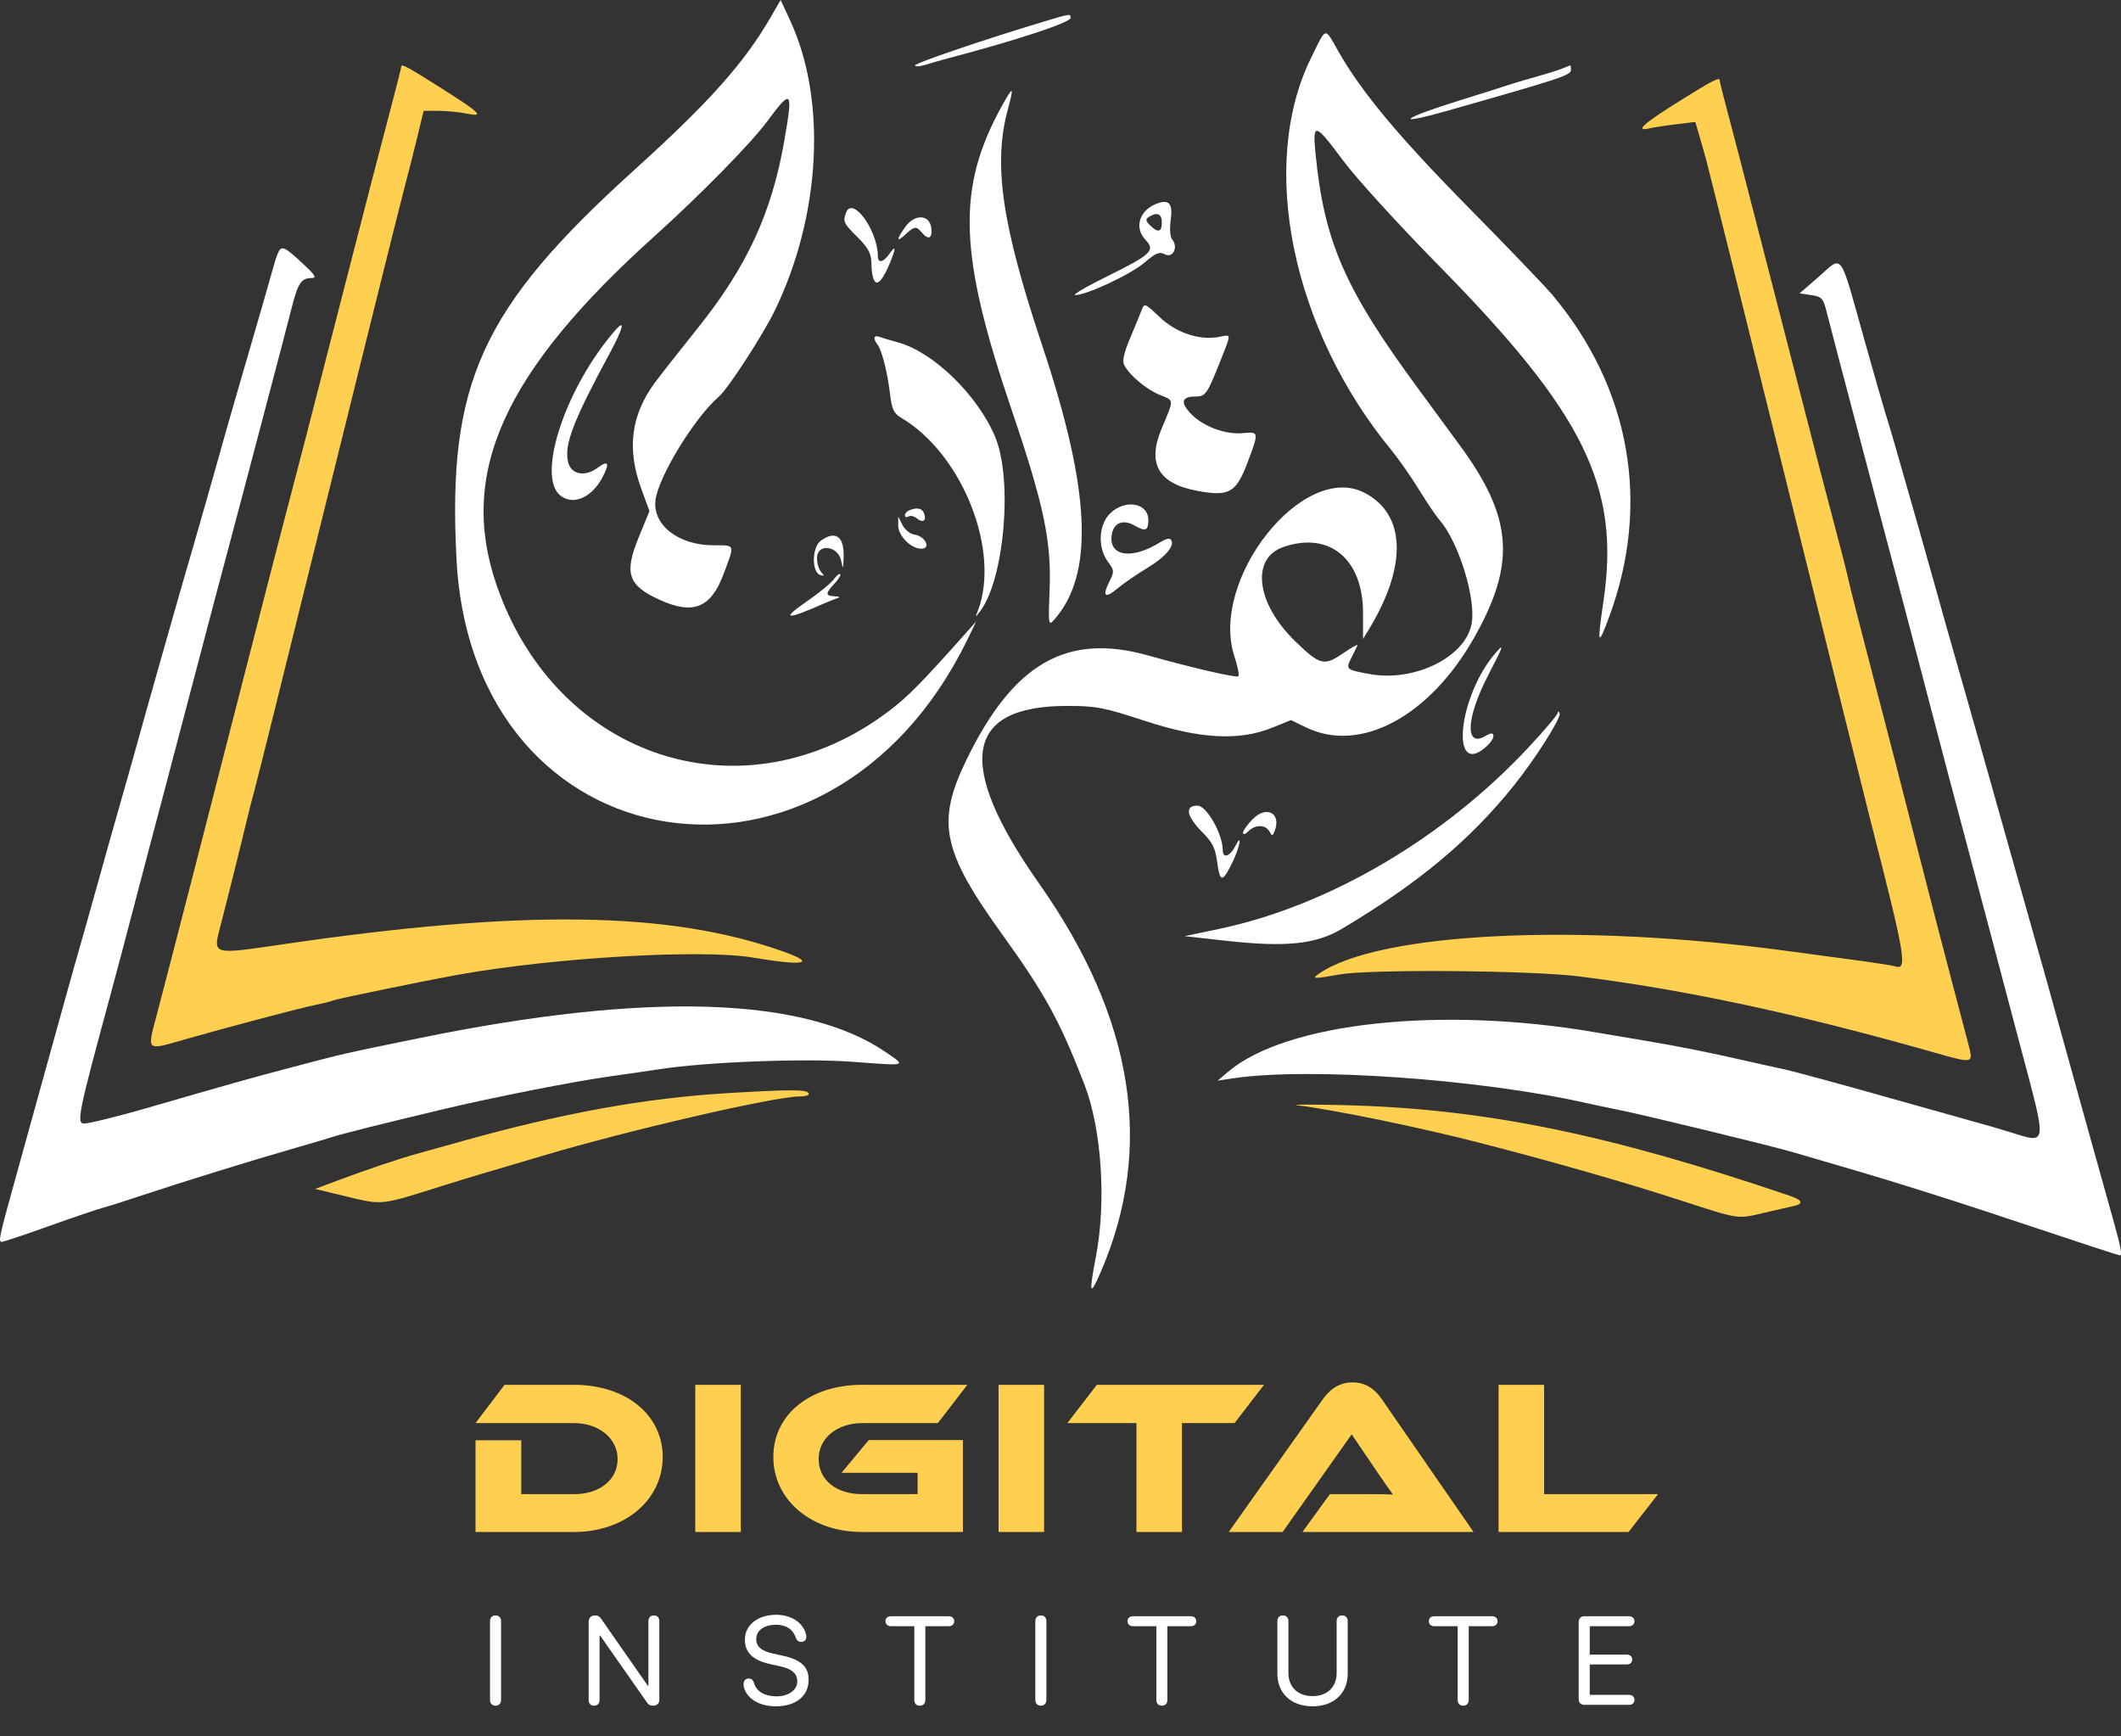 <svg width="270" height="221" viewBox="0 0 270 221" fill="none" xmlns="http://www.w3.org/2000/svg">
<rect x="0" y="0" width="270" height="221" fill="#333333" stroke="none"/>
<path fill-rule="evenodd" clip-rule="evenodd" d="M98.158 2.103C94.747 8.008 90.3 12.997 80.761 21.621C61.258 39.254 56.924 48.748 58.116 71.247C60.19 110.437 105.53 117.56 123.122 81.461L124.275 79.093L122.935 80.6C117.328 86.902 115.567 88.686 113.167 90.503C94.768 104.431 70.795 96.689 63.176 74.359C58.327 60.144 64.183 47.273 83.343 30.039C89.093 24.867 95.528 18.315 97.62 15.502C100.798 11.228 100.962 11.394 99.864 17.782C98.275 27.038 95.104 33.923 88.82 41.767C86.399 44.788 83.928 47.935 83.326 48.759C80.321 52.878 79.783 57.121 81.623 62.175L82.672 65.056L81.286 68.445C79.43 72.986 79.952 74.522 83.971 76.347C88.254 78.293 90.493 77.389 92.113 73.059C93.559 69.191 93.634 69.409 90.858 69.409C86.392 69.409 83.082 66.86 83.439 63.695C83.773 60.738 88.412 53.15 91.525 50.472C92.684 49.474 97.136 42.613 98.644 39.497C104.502 27.397 105.273 12.694 100.581 2.6L99.371 0L98.158 2.103ZM132.839 2.76C125.18 5.068 116.484 8.028 116.484 8.327C116.484 8.512 117.114 8.467 117.883 8.227C118.652 7.987 119.863 7.639 120.573 7.451C129.394 5.134 136.283 2.865 136.283 2.278C136.283 1.729 136.245 1.733 132.839 2.76ZM166.862 7.439C160.18 21.114 164.482 41.952 177.17 57.358C178.047 58.423 179.601 60.651 180.622 62.308C181.643 63.965 182.822 65.708 183.239 66.181C185.674 68.941 187.93 76.231 187.334 79.409C186.538 83.654 180.038 86.848 174.337 85.795C171.329 85.238 171.288 85.202 172.029 83.722C172.356 83.07 172.703 82.364 172.801 82.155C172.898 81.945 172.062 82.403 170.943 83.174C168.565 84.81 168.01 84.668 164.865 81.613C159.922 76.814 159.195 71.084 163.344 69.636C169.216 67.588 173.512 71.131 173.512 78.023V81.335L174.253 80.116C179.178 72.016 178.968 65.449 173.697 62.723C165.886 58.684 153.9 73.807 157.153 83.599C157.558 84.82 157.776 85.935 157.637 86.073C157.402 86.308 151.825 85.024 146.182 83.437C135.805 80.519 129.003 84.418 123.031 96.71C119.161 104.673 119.912 108.302 127.644 119.028C133.014 126.475 134.964 130.041 138.054 138.058C140.238 143.725 140.851 152.934 139.51 159.938C138.596 164.72 138.723 165.141 140.114 161.929C146.973 146.093 144.362 129.622 132.272 112.457C121.58 97.275 122.748 89.853 135.828 89.853C139.531 89.853 140.52 90.044 145.751 91.76C152.794 94.07 157.756 94.329 161.995 92.609L164.339 91.658L166.247 92.584C173.148 95.938 181.964 91.23 187.671 81.142C193.01 71.704 192.577 65.875 185.85 56.707C184.035 54.235 181.679 51.027 180.614 49.58C171.175 36.761 168.573 30.813 167.46 19.51C167.067 15.524 167.397 15.613 170.986 20.451C172.609 22.641 178.075 28.639 183.131 33.779C201.689 52.648 206.265 61.959 204.122 76.494C203.295 82.104 203.402 82.414 204.832 78.555C210.166 64.165 207.585 49.453 197.638 37.56C196.747 36.495 191.893 31.437 186.852 26.321C177.992 17.33 173.257 11.638 170.329 6.464C168.599 3.404 168.872 3.328 166.862 7.439ZM198.906 8.712C198.432 8.911 196.883 9.398 195.462 9.794C194.042 10.19 192.396 10.68 191.804 10.885C191.212 11.089 188.501 11.947 185.778 12.793C178.381 15.089 177.23 16.088 184.29 14.085C198.618 10.02 199.982 9.57 199.982 8.912C199.982 8.571 199.933 8.306 199.874 8.322C199.815 8.338 199.379 8.513 198.906 8.712ZM127.602 13.374C121.751 23.899 121.998 32.203 128.751 52.087C132.889 64.27 133.867 68.905 133.611 75.111C133.436 79.356 133.477 79.677 134.101 78.986C139.329 73.204 138.894 62.611 132.664 43.953C127.52 28.548 126.408 20.895 128.299 13.908C129.1 10.946 128.997 10.867 127.602 13.374ZM147.473 25.842C145.105 26.6 144.289 28.902 145.815 30.525C147.103 31.897 146.588 32.383 140.861 35.213C138.248 36.503 136.453 37.56 136.872 37.56C138.326 37.56 143.92 34.939 145.678 33.433C147.139 32.183 147.593 31.999 148.292 32.373C149.299 32.911 150.026 31.461 149.23 30.5C148.951 30.166 148.871 29.16 149.029 28.004C149.304 25.992 148.874 25.393 147.473 25.842ZM107.707 27.051C107.271 28.187 107.382 28.425 109.167 30.192C110.463 31.475 110.897 32.252 110.919 33.33C110.991 36.749 111.878 36.836 113.246 33.559C114.086 31.553 114.08 31.088 113.231 32.299C112.465 33.394 111.75 33.551 111.75 32.625C111.75 29.341 108.531 24.903 107.707 27.051ZM147.903 28.306C147.903 29.553 147.399 29.677 146.396 28.674C145.823 28.102 145.798 27.896 146.257 27.605C147.288 26.952 147.903 27.213 147.903 28.306ZM115.239 28.886C114.067 30.532 114.083 30.94 115.274 29.83C116.399 28.781 116.644 28.754 117.345 29.598C118.176 30.598 118.707 30.363 118.558 29.059C118.352 27.281 116.453 27.182 115.239 28.886ZM145.343 39.435C145.151 39.942 144.482 41.572 143.856 43.057C143.045 44.984 142.834 45.971 143.123 46.5C143.823 47.793 145.907 49.541 147.58 50.239C149.517 51.049 149.495 50.672 147.848 54.625C146.016 59.027 147.476 61.557 152.382 62.472C156.471 63.237 157.349 62.744 158.815 58.856C160.284 54.961 160.279 54.937 158.205 55.135C155.995 55.346 153.144 54.276 151.587 52.651C150.225 51.229 150.424 50.472 152.16 50.472C153.476 50.472 153.667 50.196 155.418 45.771C156.762 42.373 156.776 42.564 155.205 42.879C152.74 43.371 149.716 42.367 147.621 40.361C145.782 38.598 145.678 38.556 145.343 39.435ZM78.34 42.02C72.035 49.226 68.248 60.575 71.319 63.062C72.957 64.388 75.356 63.345 76.716 60.716C77.648 58.915 77.435 58.538 76.061 59.552C74.462 60.735 72.717 60.407 72.326 58.849C71.779 56.669 72.933 53.636 77.606 44.984C79.333 41.785 79.644 40.529 78.34 42.02ZM111.319 43.023C111.319 43.238 111.481 43.597 111.678 43.822C112.217 44.439 112.975 47.378 113.293 50.087C113.526 52.084 113.772 52.615 114.714 53.173C122.518 57.782 127.414 70.156 124.458 77.802C124.13 78.649 124.136 78.649 124.781 77.791C127.866 73.686 128.947 61.001 126.674 55.587C124.442 50.276 118.785 44.784 114.3 43.577C113.341 43.319 112.278 43 111.938 42.87C111.598 42.74 111.319 42.809 111.319 43.023ZM141.291 65.38C139.84 66.83 139.716 69.711 141.03 71.487C141.859 72.608 141.868 72.741 141.2 74.078C140.276 75.932 140.675 76.23 142.276 74.883C142.988 74.284 144.728 73.089 146.144 72.231C148.507 70.794 149.68 69.32 148.999 68.64C148.848 68.489 148.298 68.637 147.776 68.967C144.118 71.284 141.109 70.857 141.522 68.078C141.749 66.548 142.964 66.054 144.435 66.896C145.827 67.691 146.182 67.548 146.182 66.195C146.182 63.987 143.183 63.487 141.291 65.38ZM115.731 64.96C115.435 65.08 115.193 65.366 115.193 65.597C115.193 65.829 115.395 65.892 115.643 65.739C115.889 65.586 116.379 65.699 116.728 65.991C117.49 66.623 117.982 66.265 117.627 65.339C117.372 64.676 116.746 64.55 115.731 64.96ZM114.339 66.859C114.331 68.194 115.956 69.84 117.28 69.84C118.574 69.84 117.782 68.241 116.388 68.041C115.861 67.965 115.185 67.419 114.887 66.827L114.345 65.751L114.339 66.859ZM104.506 68.805C103.343 69.618 103.289 72.85 104.433 73.196C104.954 73.353 104.975 73.281 104.541 72.82C104.245 72.507 104.003 71.696 104.003 71.018C104.003 69.14 106.662 69.425 107.07 71.346C107.323 72.538 107.348 72.503 107.395 70.894C107.472 68.278 106.382 67.491 104.506 68.805ZM106.132 73.747C105.79 74.225 104.261 75.477 102.735 76.531C99.3 78.904 100.022 78.969 105.079 76.738C105.552 76.529 106.23 76.263 106.585 76.146C106.983 76.015 106.859 75.92 106.262 75.9C105.053 75.857 105.046 75.539 106.228 74.28C106.742 73.734 107.07 73.195 106.958 73.083C106.848 72.971 106.475 73.27 106.132 73.747ZM190.419 83.075C185.579 88.619 184.542 99.253 189.257 94.986C190.414 93.94 190.391 92.881 189.228 93.608C186.458 95.338 186.562 91.499 189.435 85.962C191.395 82.18 191.521 81.812 190.419 83.075ZM198.294 90.737C198.275 90.985 196.612 92.956 194.596 95.115C183.791 106.695 169.182 115.278 155.274 118.218L150.808 119.162L156.03 119.742C163.706 120.597 167.503 120.203 170.855 118.206C180.581 112.413 187.133 106.95 192.729 99.968C195.441 96.584 198.76 91.351 198.541 90.808C198.424 90.519 198.313 90.487 198.294 90.737ZM151.346 103.395C151.346 103.859 152.09 104.974 152.999 105.875C154.35 107.211 154.707 107.926 154.953 109.78C155.295 112.361 155.634 112.352 156.904 109.728C157.849 107.778 158.176 105.882 157.258 107.68C156.563 109.043 155.65 109.333 155.65 108.194C155.65 106.156 153.603 102.55 152.446 102.55C151.64 102.55 151.346 102.776 151.346 103.395ZM159.491 104.239C158.799 104.931 158.233 105.719 158.233 105.991C158.233 106.286 158.506 106.213 158.91 105.809C159.783 104.935 161.097 104.943 161.591 105.825C161.941 106.451 162.006 106.445 162.267 105.764C163.129 103.521 161.243 102.486 159.491 104.239Z" fill="white"/>
<path fill-rule="evenodd" clip-rule="evenodd" d="M51.063 8.547C51.063 8.687 50.491 10.962 49.791 13.604C48.301 19.232 46.739 25.263 43.477 37.99C39.514 53.446 37.831 59.964 36.698 64.245C36.103 66.493 34.622 72.207 33.408 76.941C24.97 109.859 22.138 120.854 19.887 129.433C18.727 133.852 18.567 133.729 23.625 132.276C28.575 130.854 38.269 128.289 40.014 127.939C41.157 127.71 42.222 127.445 42.381 127.35C42.674 127.175 54.007 124.845 58.38 124.06C70.515 121.883 89.385 120.787 95.854 121.885C102.31 122.98 104.033 122.659 99.806 121.149C85.322 115.969 66.578 115.7 35.784 120.23C27.005 121.522 27.1 121.549 28.025 118C28.895 114.662 30.813 106.969 31.343 104.702C31.591 103.637 32.062 101.797 32.389 100.613C32.717 99.43 36.862 82.773 41.601 63.599C46.34 44.425 50.701 26.897 51.293 24.648C51.884 22.399 52.719 19.107 53.15 17.331L53.93 14.103L55.832 14.11C56.879 14.114 58.509 14.273 59.456 14.465C61.757 14.928 61.157 14.364 55.705 10.928C51.552 8.31 51.063 8.059 51.063 8.547ZM213.662 12.95C209.162 15.755 208.029 16.798 209.988 16.334C210.521 16.207 212.049 15.973 213.384 15.813L215.81 15.522L216.236 16.964C216.469 17.758 216.877 19.182 217.14 20.129C217.405 21.076 221.986 39.475 227.32 61.017C232.655 82.558 237.492 102.023 238.069 104.272C242.624 122.046 242.878 123.579 241.161 122.982C240.882 122.885 238.33 122.495 235.489 122.115C232.649 121.734 228.969 121.24 227.312 121.017C200.866 117.448 175.547 118.685 167.929 123.917C166.909 124.618 167.159 124.63 170.499 124.039C174.433 123.343 194.825 123.505 201.013 124.281C214.568 125.981 228.779 129.022 246.023 133.912C251.322 135.415 251.231 135.437 250.542 132.797C250.246 131.667 249.288 128.03 248.413 124.716C247.538 121.402 245.857 114.913 244.674 110.297C243.493 105.681 241.98 99.774 241.312 97.17C240.645 94.566 239.086 88.562 237.85 83.828C236.613 79.093 235.458 74.542 235.283 73.713C235.109 72.885 234.343 69.883 233.583 67.042C232.822 64.201 231.259 58.197 230.108 53.7C228.958 49.202 227.312 42.811 226.45 39.497C225.589 36.183 224.042 30.178 223.012 26.154C221.982 22.13 220.64 16.968 220.029 14.684C219.418 12.4 218.919 10.415 218.919 10.273C218.919 9.755 218.188 10.127 213.662 12.95Z" fill="#FFD050"/>
<path fill-rule="evenodd" clip-rule="evenodd" d="M92.565 139.144C82.18 139.761 71.518 141.694 58.811 145.262C56.325 145.959 53.71 146.688 53 146.879C51.056 147.405 46.483 148.945 43.113 150.208L40.113 151.334L44.189 152.315C48.715 153.404 48.416 153.437 56.228 150.969C58.24 150.334 60.468 149.651 61.178 149.453C61.888 149.254 65.374 148.222 68.925 147.16C79.771 143.916 98.609 139.558 101.769 139.562C102.609 139.563 103.084 139.388 102.926 139.134C102.637 138.666 100.549 138.668 92.565 139.144ZM165.119 140.679C169.983 141.285 180.696 143.491 188.361 145.464C197.744 147.881 207.028 150.541 213.969 152.801C221.35 155.205 221.173 155.178 224.371 154.421C225.988 154.038 227.748 153.633 228.28 153.522C229.64 153.239 229.485 152.767 227.85 152.212C204.552 144.293 188.764 141.091 170.93 140.666C166.905 140.57 164.291 140.576 165.119 140.679Z" fill="#FFD050"/>
<path fill-rule="evenodd" clip-rule="evenodd" d="M35.351 32.287C35.179 32.702 34.888 33.622 34.702 34.332C34.517 35.042 33.065 40.078 31.478 45.522C29.89 50.967 28.439 56.002 28.253 56.713C27.911 58.019 24.342 70.506 23.517 73.283C22.881 75.422 17.886 93.037 17.476 94.588C17.288 95.298 16.331 98.687 15.35 102.12C14.37 105.552 13.086 110.104 12.5 112.234C11.912 114.365 11.151 117.076 10.81 118.26C9.734 121.98 7.431 130.217 5.243 138.162C4.672 140.236 3.344 145.03 2.292 148.818C-0.141 157.578 -0.252 158.072 0.224 158.072C0.441 158.072 3.107 157.181 6.15 156.092C9.192 155.003 12.263 153.958 12.973 153.769C13.683 153.579 16.007 152.844 18.138 152.134C23.044 150.5 32.05 147.711 37.075 146.27C39.206 145.659 41.53 144.972 42.24 144.744C43.664 144.287 48.038 143.189 56.228 141.234C62.888 139.645 72.89 137.675 77.748 136.995C79.76 136.714 82.569 136.305 83.989 136.087C89.98 135.167 102.444 134.69 108.522 135.15C115.568 135.681 115.387 135.731 112.822 133.967C102.446 126.828 82.401 126.206 53.431 132.126C43.614 134.132 43.934 134.059 37.075 135.869C31.809 137.261 28.948 138.066 18.568 141.075C15.147 142.068 11.334 143.008 10.731 143.008C9.694 143.008 9.941 141.801 14.114 126.437C14.822 123.833 16.055 119.185 16.854 116.108C17.654 113.03 18.595 109.447 18.945 108.145C19.294 106.843 20.192 103.454 20.939 100.613C21.685 97.773 22.68 93.996 23.148 92.221C23.616 90.445 24.457 87.249 25.018 85.119C26.765 78.467 28.167 73.168 28.889 70.485C29.271 69.065 30.171 65.676 30.887 62.953C31.605 60.231 32.55 56.648 32.987 54.991C35.797 44.345 36.468 41.782 37.103 39.281C37.922 36.054 38.335 35.412 39.603 35.396C40.369 35.385 40.181 35.07 38.447 33.459C36.149 31.323 35.803 31.192 35.351 32.287ZM231.425 35.311L229.083 37.345L230.565 37.56C231.906 37.755 232.092 37.958 232.533 39.712C232.964 41.427 234.553 47.485 236.994 56.713C237.433 58.37 238.377 61.953 239.095 64.675C239.812 67.397 240.709 70.787 241.088 72.207C241.926 75.344 244.013 83.294 245.382 88.562C246.677 93.549 249.28 103.407 250.611 108.36C251.183 110.491 252.342 114.849 253.184 118.044C254.945 124.712 255.944 128.492 257.2 133.216C260.644 146.183 260.724 145.6 255.718 144.057C254.535 143.691 252.598 143.128 251.414 142.806C250.231 142.484 244.711 140.934 239.148 139.363C233.585 137.793 228.162 136.325 227.097 136.1C226.031 135.876 223.901 135.404 222.362 135.052C217.559 133.953 213.689 133.179 209.45 132.471C207.201 132.095 204.296 131.605 202.994 131.381C183.45 128.032 163.752 130.154 156.356 136.406L155.005 137.548L156.942 137.257C166.565 135.815 188.267 137.331 201.918 140.398C202.865 140.611 204.802 141.02 206.222 141.306C209.653 141.998 225.839 145.935 228.345 146.689C229.434 147.016 232.068 147.786 234.198 148.402C241.115 150.4 249.058 152.913 259.427 156.388C265.019 158.261 269.719 159.793 269.873 159.793C270.18 159.793 269.946 158.578 269.009 155.274C268.373 153.038 262.581 132.227 261.911 129.773C261.105 126.821 260.641 125.173 256.797 111.588C254.621 103.895 252.681 97.019 252.486 96.309C252.291 95.599 251.329 92.21 250.348 88.777C247.693 79.495 247.413 78.504 246.507 75.22C245.744 72.453 242.694 61.741 241.054 56.067C240.678 54.765 240.211 53.216 240.016 52.624C239.821 52.032 238.656 47.965 237.426 43.585C234.066 31.62 234.688 32.478 231.425 35.311Z" fill="white"/>
<path d="M84.361 185.452C84.361 190.884 79.573 195 73.077 195H60.533V183.324H66.357V190.184H73.077C76.297 190.184 78.621 188.392 78.621 185.704C78.621 183.072 76.213 181.14 73.077 181.14H60.533L64.229 176.268H73.077C79.629 176.268 84.361 180.048 84.361 185.452ZM94.302 176.268V195H88.506V176.268H94.302ZM107.123 187.468L110.595 183.296H122.579V195H109.727C103.231 195 98.443 190.884 98.443 185.452C98.443 179.964 103.231 176.268 109.727 176.268H123.139L119.387 181.14H109.727C106.591 181.14 104.211 183.044 104.211 185.704C104.211 188.42 106.507 190.184 109.727 190.184H116.811V187.468H107.123ZM132.91 176.268V195H127.114V176.268H132.91ZM139.626 176.268H160.906L157.154 181.14H150.462V195H144.666V181.14H135.874L139.626 176.268ZM187.579 195H165.795L169.295 190.184H173.999C175.119 190.184 176.435 190.184 177.331 190.24C176.827 189.568 176.043 188.42 175.427 187.524L172.067 182.568L163.275 195H156.415L168.427 178.06C169.211 176.968 170.359 175.96 172.179 175.96C173.915 175.96 175.063 176.884 175.875 178.06L187.579 195ZM196.561 190.184H211.065L207.313 195H190.765V176.268H196.561V190.184Z" fill="#FFD050"/>
<path d="M63.082 217.109C62.652 217.109 62.379 216.828 62.379 216.383V206.344C62.379 205.898 62.652 205.617 63.082 205.617C63.512 205.617 63.785 205.898 63.785 206.344V216.383C63.785 216.828 63.512 217.109 63.082 217.109ZM75.628 217.109C75.198 217.109 74.933 216.828 74.933 216.383V206.438C74.933 205.945 75.253 205.617 75.737 205.617C76.112 205.617 76.3 205.727 76.55 206.086L82.472 214.578H82.542V206.344C82.542 205.898 82.808 205.617 83.237 205.617C83.667 205.617 83.933 205.898 83.933 206.344V216.344C83.933 216.82 83.636 217.109 83.136 217.109C82.753 217.109 82.573 217.008 82.323 216.648L76.393 208.18H76.323V216.383C76.323 216.828 76.058 217.109 75.628 217.109ZM98.775 217.188C96.658 217.188 95.15 216.234 94.728 214.875C94.682 214.719 94.65 214.547 94.65 214.383C94.65 213.938 94.9 213.656 95.299 213.656C95.65 213.656 95.869 213.836 95.978 214.211C96.322 215.375 97.432 215.922 98.853 215.922C100.385 215.922 101.494 215.117 101.494 214.008C101.494 213.062 100.869 212.438 99.307 212.094L98.057 211.82C95.799 211.328 94.822 210.305 94.822 208.703C94.822 206.844 96.463 205.539 98.799 205.539C100.682 205.539 102.197 206.484 102.603 208.008C102.627 208.094 102.643 208.211 102.643 208.359C102.643 208.742 102.377 208.992 102.002 208.992C101.643 208.992 101.424 208.805 101.299 208.445C100.908 207.305 99.978 206.805 98.76 206.805C97.353 206.805 96.267 207.492 96.267 208.641C96.267 209.531 96.869 210.141 98.408 210.477L99.658 210.75C102.01 211.266 102.939 212.203 102.939 213.797C102.939 215.883 101.299 217.188 98.775 217.188ZM117.095 217.109C116.665 217.109 116.392 216.828 116.392 216.383V206.992H113.392C112.993 206.992 112.72 206.734 112.72 206.359C112.72 205.984 112.993 205.727 113.392 205.727H120.798C121.196 205.727 121.47 205.984 121.47 206.359C121.47 206.734 121.196 206.992 120.798 206.992H117.798V216.383C117.798 216.828 117.524 217.109 117.095 217.109ZM132.5 217.109C132.07 217.109 131.797 216.828 131.797 216.383V206.344C131.797 205.898 132.07 205.617 132.5 205.617C132.93 205.617 133.203 205.898 133.203 206.344V216.383C133.203 216.828 132.93 217.109 132.5 217.109ZM147.905 217.109C147.476 217.109 147.202 216.828 147.202 216.383V206.992H144.202C143.804 206.992 143.53 206.734 143.53 206.359C143.53 205.984 143.804 205.727 144.202 205.727H151.608C152.007 205.727 152.28 205.984 152.28 206.359C152.28 206.734 152.007 206.992 151.608 206.992H148.608V216.383C148.608 216.828 148.335 217.109 147.905 217.109ZM167.084 217.188C164.287 217.188 162.608 215.453 162.608 213.047V206.344C162.608 205.898 162.881 205.617 163.311 205.617C163.74 205.617 164.014 205.898 164.014 206.344V212.953C164.014 214.656 165.131 215.891 167.084 215.891C169.037 215.891 170.154 214.656 170.154 212.953V206.344C170.154 205.898 170.428 205.617 170.858 205.617C171.287 205.617 171.561 205.898 171.561 206.344V213.047C171.561 215.453 169.881 217.188 167.084 217.188ZM186.263 217.109C185.833 217.109 185.56 216.828 185.56 216.383V206.992H182.56C182.161 206.992 181.888 206.734 181.888 206.359C181.888 205.984 182.161 205.727 182.56 205.727H189.966C190.364 205.727 190.638 205.984 190.638 206.359C190.638 206.734 190.364 206.992 189.966 206.992H186.966V216.383C186.966 216.828 186.693 217.109 186.263 217.109ZM201.668 217C201.238 217 200.965 216.719 200.965 216.273V206.453C200.965 206.008 201.238 205.727 201.668 205.727H207.395C207.793 205.727 208.067 205.984 208.067 206.359C208.067 206.734 207.793 206.992 207.395 206.992H202.371V210.609H207.113C207.504 210.609 207.777 210.859 207.777 211.234C207.777 211.602 207.504 211.859 207.113 211.859H202.371V215.734H207.395C207.793 215.734 208.067 215.992 208.067 216.367C208.067 216.742 207.793 217 207.395 217H201.668Z" fill="white"/>
</svg>
